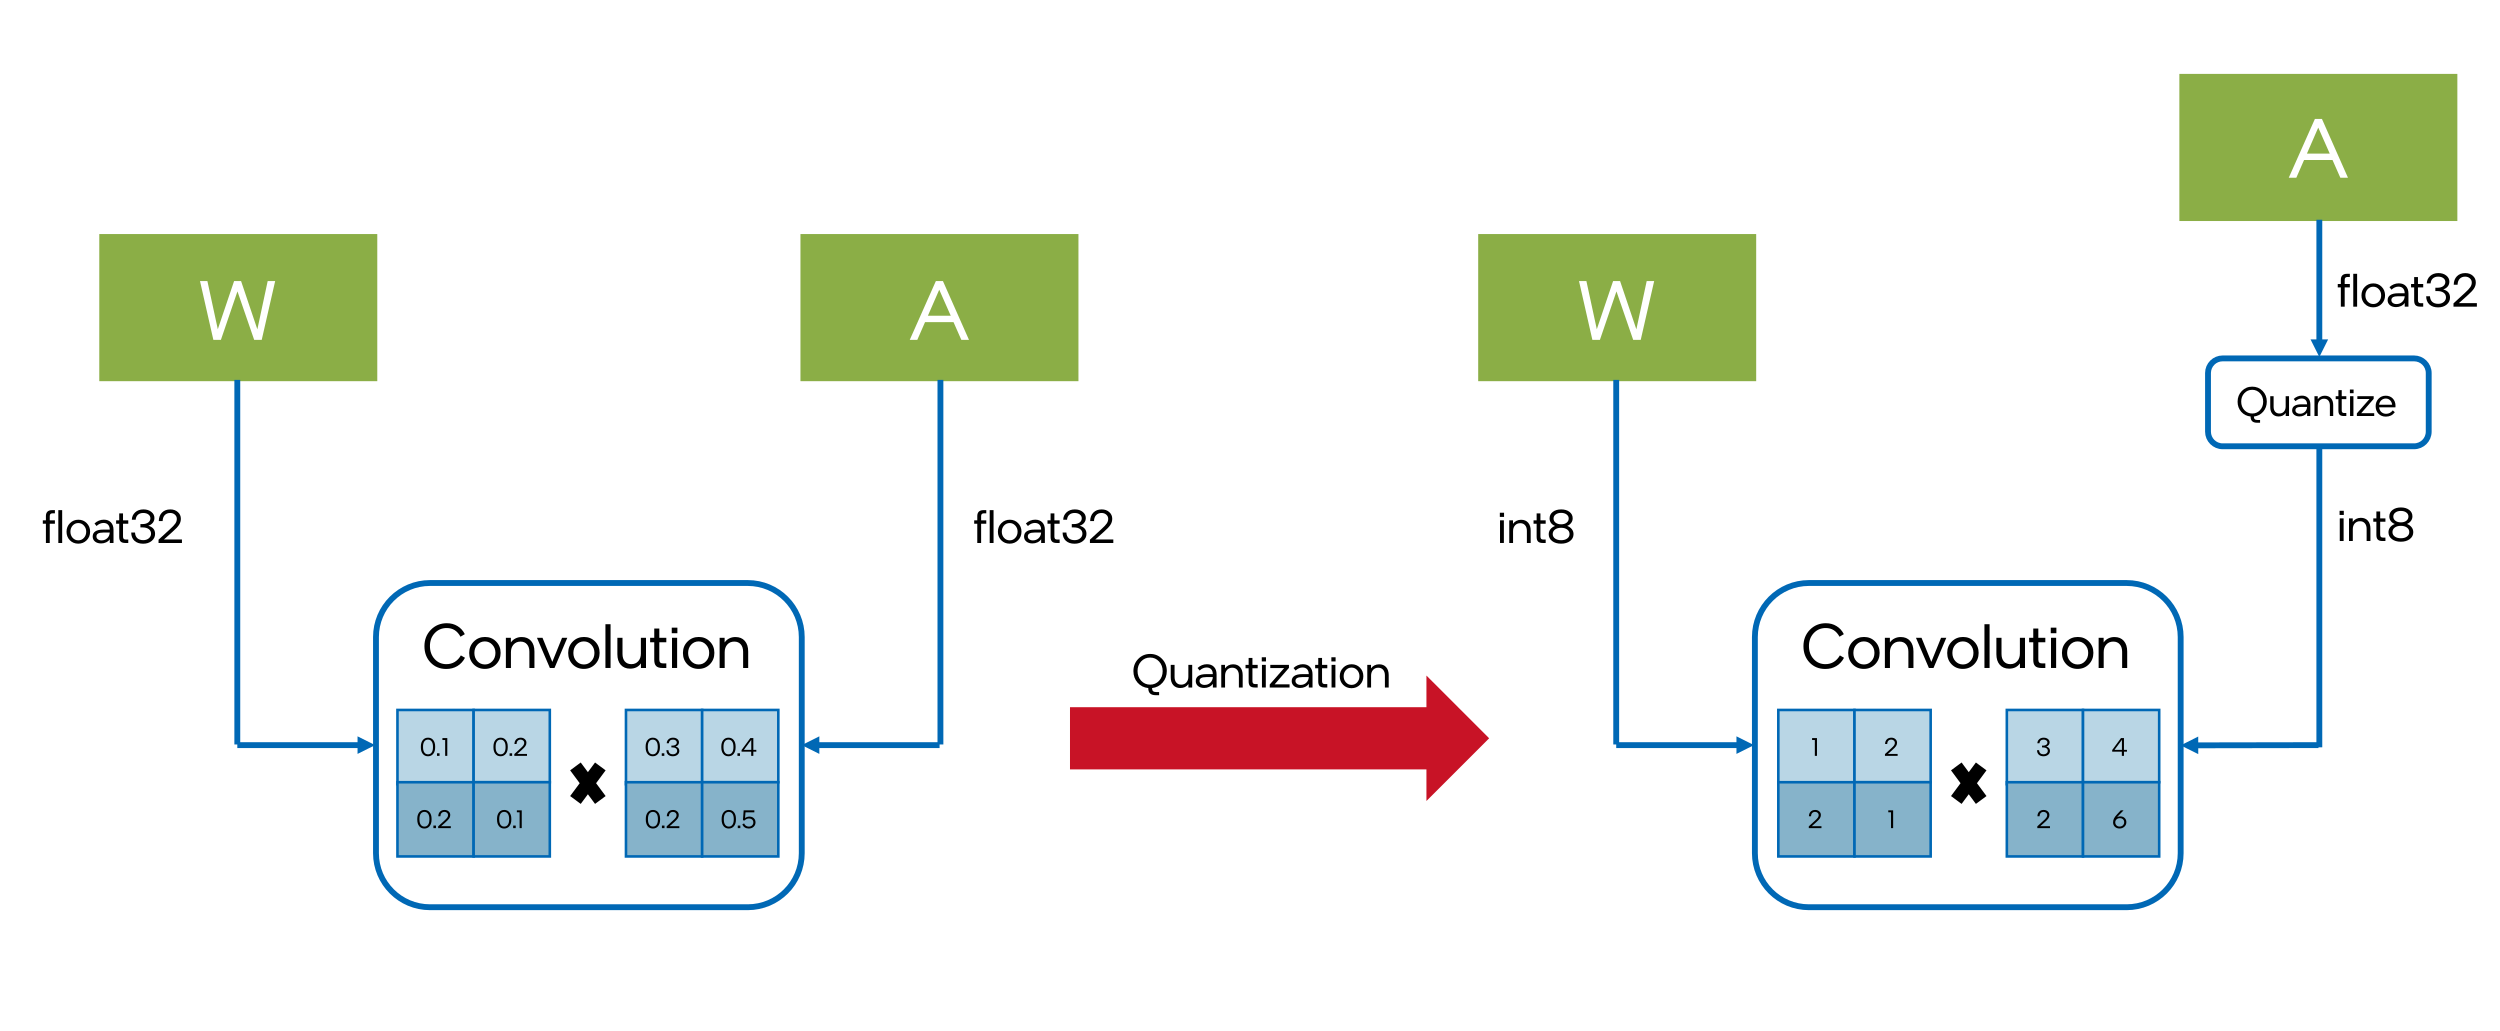 <?xml version="1.0" encoding="UTF-8" standalone="no"?>
<svg
   width="1280"
   height="528"
   overflow="hidden"
   version="1.1"
   id="svg17819"
   sodipodi:docname="quantization_picture.svg"
   inkscape:version="1.2.1 (9c6d41e410, 2022-07-14)"
   xmlns:inkscape="http://www.inkscape.org/namespaces/inkscape"
   xmlns:sodipodi="http://sodipodi.sourceforge.net/DTD/sodipodi-0.dtd"
   xmlns="http://www.w3.org/2000/svg"
   xmlns:svg="http://www.w3.org/2000/svg">
  <rect width="100%" height="100%" fill="#333333" stroke="none"/>
  <sodipodi:namedview
     id="namedview17821"
     pagecolor="#ffffff"
     bordercolor="#000000"
     borderopacity="0.25"
     inkscape:showpageshadow="2"
     inkscape:pageopacity="0.0"
     inkscape:pagecheckerboard="0"
     inkscape:deskcolor="#d1d1d1"
     showgrid="false"
     inkscape:zoom="0.99609375"
     inkscape:cx="640"
     inkscape:cy="264.03137"
     inkscape:window-width="1920"
     inkscape:window-height="1129"
     inkscape:window-x="-8"
     inkscape:window-y="-8"
     inkscape:window-maximized="1"
     inkscape:current-layer="svg17819" />
  <defs
     id="defs17683">
    <clipPath
       id="clip0">
      <rect
         x="0"
         y="0"
         width="1280"
         height="528"
         id="rect17680" />
    </clipPath>
  </defs>
  <g
     clip-path="url(#clip0)"
     id="g17817">
    <path
       id="rect17685"
       style="fill:#ffffff"
       d="M 0,0 H 1280 V 528 H 0 Z" />
    <path
       d="M192.5 326.167C192.5 310.887 204.887 298.5 220.167 298.5L382.833 298.5C398.113 298.5 410.5 310.887 410.5 326.167L410.5 436.833C410.5 452.113 398.113 464.5 382.833 464.5L220.167 464.5C204.887 464.5 192.5 452.113 192.5 436.833Z"
       stroke="#0068B5"
       stroke-width="3"
       stroke-miterlimit="8"
       fill="#FFFFFF"
       fill-rule="evenodd"
       id="path17687" />
    <g
       aria-label="Convolution"
       transform="translate(216.128 342)"
       id="text17689"
       style="font-size:32px;font-family:'IntelOne Display Regular', 'IntelOne Display Regular_MSFontService', sans-serif">
      <path
         d="m 4,-11.232 q 0,4 2.4,6.656 2.4,2.624 6.016,2.624 2.432,0 4.256,-1.12 1.856,-1.12 3.168,-3.36 l 2.112,1.216 q -1.44,2.752 -3.936,4.256 -2.464,1.472 -5.664,1.472 -4.864,0 -8.032,-3.296 -3.136,-3.296 -3.136,-8.384 0,-4.992 3.264,-8.352 3.296,-3.392 8.192,-3.392 3.104,0 5.472,1.472 2.4,1.44 3.744,4.128 L 19.648,-16 q -1.248,-2.272 -2.976,-3.36 -1.728,-1.088 -4.096,-1.088 -3.68,0 -6.144,2.624 Q 4,-15.2 4,-11.232 Z"
         id="path17824" />
      <path
         d="m 40.192,-7.712 q 0,3.488 -2.336,5.856 -2.336,2.336 -5.76,2.336 -3.424,0 -5.728,-2.336 -2.272,-2.336 -2.272,-5.824 0,-3.488 2.336,-5.824 2.336,-2.368 5.76,-2.368 3.424,0 5.696,2.336 2.304,2.336 2.304,5.824 z m -13.44,0.032 q 0,2.496 1.536,4.192 1.568,1.696 3.872,1.696 2.272,0 3.808,-1.696 1.568,-1.696 1.568,-4.224 0,-2.464 -1.568,-4.16 -1.568,-1.728 -3.84,-1.728 -2.272,0 -3.84,1.696 -1.536,1.696 -1.536,4.224 z"
         id="path17826" />
      <path
         d="m 42.88,-15.456 h 2.56 v 2.4 q 0.928,-1.344 2.336,-2.048 1.44,-0.736 3.2,-0.736 3.072,0 4.8,1.984 1.728,1.984 1.728,5.44 V 0 h -2.592 v -8.256 q 0,-2.432 -1.216,-3.84 -1.184,-1.408 -3.328,-1.408 -2.208,0 -3.552,1.504 -1.344,1.504 -1.344,3.904 V 0 h -2.592 z"
         id="path17828" />
      <path
         d="m 65.408,0 -6.624,-15.456 h 2.848 l 5.024,12.352 4.992,-12.352 h 2.688 L 67.776,0 Z"
         id="path17830" />
      <path
         d="m 90.88,-7.712 q 0,3.488 -2.336,5.856 -2.336,2.336 -5.76,2.336 -3.424,0 -5.728,-2.336 -2.272,-2.336 -2.272,-5.824 0,-3.488 2.336,-5.824 2.336,-2.368 5.76,-2.368 3.424,0 5.696,2.336 2.304,2.336 2.304,5.824 z m -13.44,0.032 q 0,2.496 1.536,4.192 1.568,1.696 3.872,1.696 2.272,0 3.808,-1.696 1.568,-1.696 1.568,-4.224 0,-2.464 -1.568,-4.16 -1.568,-1.728 -3.84,-1.728 -2.272,0 -3.84,1.696 -1.536,1.696 -1.536,4.224 z"
         id="path17832" />
      <path
         d="m 93.856,-22.4 h 2.624 V 0 h -2.624 z"
         id="path17834" />
      <path
         d="m 114.624,0 h -2.592 v -2.368 q -0.928,1.344 -2.336,2.048 -1.408,0.672 -3.2,0.672 -3.04,0 -4.8,-1.984 -1.728,-1.984 -1.728,-5.408 v -8.416 h 2.624 V -7.2 q 0,2.432 1.184,3.84 1.216,1.408 3.36,1.408 2.176,0 3.52,-1.504 1.344,-1.504 1.344,-3.904 v -8.096 h 2.624 z"
         id="path17836" />
      <path
         d="m 118.848,-4.128 v -9.024 h -2.112 v -2.304 h 2.112 v -4.736 h 2.592 v 4.736 h 3.584 v 2.304 h -3.584 v 8.8 q 0,1.024 0.448,1.536 0.48,0.48 1.44,0.48 h 1.696 V 0 h -2.08 q -2.144,0 -3.136,-0.992 -0.96,-0.992 -0.96,-3.136 z"
         id="path17838" />
      <path
         d="m 127.808,-20.64 h 2.88 v 2.848 h -2.88 z M 127.936,0 v -15.456 h 2.624 V 0 Z"
         id="path17840" />
      <path
         d="m 149.632,-7.712 q 0,3.488 -2.336,5.856 -2.336,2.336 -5.76,2.336 -3.424,0 -5.728,-2.336 -2.272,-2.336 -2.272,-5.824 0,-3.488 2.336,-5.824 2.336,-2.368 5.76,-2.368 3.424,0 5.696,2.336 2.304,2.336 2.304,5.824 z m -13.44,0.032 q 0,2.496 1.536,4.192 1.568,1.696 3.872,1.696 2.272,0 3.808,-1.696 1.568,-1.696 1.568,-4.224 0,-2.464 -1.568,-4.16 -1.568,-1.728 -3.84,-1.728 -2.272,0 -3.84,1.696 -1.536,1.696 -1.536,4.224 z"
         id="path17842" />
      <path
         d="m 152.32,-15.456 h 2.56 v 2.4 q 0.928,-1.344 2.336,-2.048 1.44,-0.736 3.2,-0.736 3.072,0 4.8,1.984 1.728,1.984 1.728,5.44 V 0 h -2.592 v -8.256 q 0,-2.432 -1.216,-3.84 -1.184,-1.408 -3.328,-1.408 -2.208,0 -3.552,1.504 -1.344,1.504 -1.344,3.904 V 0 h -2.592 z"
         id="path17844" />
    </g>
    <path
       id="rect17691"
       style="fill:#8bae46;stroke:#8bae46;stroke-width:1.333;stroke-miterlimit:8"
       d="M 51.5,120.5 H 192.5 v 74 H 51.5 Z" />
    <g
       aria-label="W"
       transform="translate(100.853 174)"
       id="text17693"
       style="font-size:43px;font-family:'IntelOne Display Regular', 'IntelOne Display Regular_MSFontService', sans-serif;fill:#ffffff">
      <path
         d="M 40.033,-30.1 33.153,0 h -3.87 L 20.726,-24.811 12.255,0 H 8.385 L 1.548,-30.1 h 3.784 l 5.332,24.682 8.342,-24.682 h 3.569 l 8.342,24.725 5.289,-24.725 z"
         id="path17848" />
    </g>
    <path
       id="rect17695"
       style="fill:#8bae46;stroke:#8bae46;stroke-width:1.333;stroke-miterlimit:8"
       d="m 410.5,120.5 h 141 v 74 h -141 z" />
    <g
       aria-label="A"
       transform="translate(465.237 174)"
       id="text17697"
       style="font-size:43px;font-family:'IntelOne Display Regular', 'IntelOne Display Regular_MSFontService', sans-serif;fill:#ffffff">
      <path
         d="M 8.385,-9.073 4.429,0 h -3.87 l 13.373,-30.1 h 3.612 L 30.874,0 h -3.913 l -3.999,-9.073 z m 7.267,-16.598 -5.805,13.33 h 11.696 z"
         id="path17852" />
    </g>
    <path
       id="rect17699"
       style="fill:#8bae46;stroke:#8bae46;stroke-width:1.333;stroke-miterlimit:8"
       d="m 757.5,120.5 h 141 v 74 h -141 z" />
    <g
       aria-label="W"
       transform="translate(806.904 174)"
       id="text17701"
       style="font-size:43px;font-family:'IntelOne Display Regular', 'IntelOne Display Regular_MSFontService', sans-serif;fill:#ffffff">
      <path
         d="M 40.033,-30.1 33.153,0 h -3.87 L 20.726,-24.811 12.255,0 H 8.385 L 1.548,-30.1 h 3.784 l 5.332,24.682 8.342,-24.682 h 3.569 l 8.342,24.725 5.289,-24.725 z"
         id="path17856" />
    </g>
    <path
       id="rect17703"
       style="fill:#8bae46;stroke:#8bae46;stroke-width:1.333;stroke-miterlimit:8"
       d="m 1116.5,38.5 h 141 V 112.5 h -141 z" />
    <g
       aria-label="A"
       transform="translate(1171.29 91)"
       id="text17705"
       style="font-size:43px;font-family:'IntelOne Display Regular', 'IntelOne Display Regular_MSFontService', sans-serif;fill:#ffffff">
      <path
         d="M 8.385,-9.073 4.429,0 h -3.87 l 13.373,-30.1 h 3.612 L 30.874,0 h -3.913 l -3.999,-9.073 z m 7.267,-16.598 -5.805,13.33 h 11.696 z"
         id="path17860" />
    </g>
    <path
       d="M898.5 326.167C898.5 310.887 910.887 298.5 926.167 298.5L1088.83 298.5C1104.11 298.5 1116.5 310.887 1116.5 326.167L1116.5 436.833C1116.5 452.113 1104.11 464.5 1088.83 464.5L926.167 464.5C910.887 464.5 898.5 452.113 898.5 436.833Z"
       stroke="#0068B5"
       stroke-width="3"
       stroke-miterlimit="8"
       fill="#FFFFFF"
       fill-rule="evenodd"
       id="path17707" />
    <g
       aria-label="Convolution"
       transform="translate(922.18 342)"
       id="text17709"
       style="font-size:32px;font-family:'IntelOne Display Regular', 'IntelOne Display Regular_MSFontService', sans-serif">
      <path
         d="m 4,-11.232 q 0,4 2.4,6.656 2.4,2.624 6.016,2.624 2.432,0 4.256,-1.12 1.856,-1.12 3.168,-3.36 l 2.112,1.216 q -1.44,2.752 -3.936,4.256 -2.464,1.472 -5.664,1.472 -4.864,0 -8.032,-3.296 -3.136,-3.296 -3.136,-8.384 0,-4.992 3.264,-8.352 3.296,-3.392 8.192,-3.392 3.104,0 5.472,1.472 2.4,1.44 3.744,4.128 L 19.648,-16 q -1.248,-2.272 -2.976,-3.36 -1.728,-1.088 -4.096,-1.088 -3.68,0 -6.144,2.624 Q 4,-15.2 4,-11.232 Z"
         id="path17863" />
      <path
         d="m 40.192,-7.712 q 0,3.488 -2.336,5.856 -2.336,2.336 -5.76,2.336 -3.424,0 -5.728,-2.336 -2.272,-2.336 -2.272,-5.824 0,-3.488 2.336,-5.824 2.336,-2.368 5.76,-2.368 3.424,0 5.696,2.336 2.304,2.336 2.304,5.824 z m -13.44,0.032 q 0,2.496 1.536,4.192 1.568,1.696 3.872,1.696 2.272,0 3.808,-1.696 1.568,-1.696 1.568,-4.224 0,-2.464 -1.568,-4.16 -1.568,-1.728 -3.84,-1.728 -2.272,0 -3.84,1.696 -1.536,1.696 -1.536,4.224 z"
         id="path17865" />
      <path
         d="m 42.88,-15.456 h 2.56 v 2.4 q 0.928,-1.344 2.336,-2.048 1.44,-0.736 3.2,-0.736 3.072,0 4.8,1.984 1.728,1.984 1.728,5.44 V 0 h -2.592 v -8.256 q 0,-2.432 -1.216,-3.84 -1.184,-1.408 -3.328,-1.408 -2.208,0 -3.552,1.504 -1.344,1.504 -1.344,3.904 V 0 h -2.592 z"
         id="path17867" />
      <path
         d="m 65.408,0 -6.624,-15.456 h 2.848 l 5.024,12.352 4.992,-12.352 h 2.688 L 67.776,0 Z"
         id="path17869" />
      <path
         d="m 90.88,-7.712 q 0,3.488 -2.336,5.856 -2.336,2.336 -5.76,2.336 -3.424,0 -5.728,-2.336 -2.272,-2.336 -2.272,-5.824 0,-3.488 2.336,-5.824 2.336,-2.368 5.76,-2.368 3.424,0 5.696,2.336 2.304,2.336 2.304,5.824 z m -13.44,0.032 q 0,2.496 1.536,4.192 1.568,1.696 3.872,1.696 2.272,0 3.808,-1.696 1.568,-1.696 1.568,-4.224 0,-2.464 -1.568,-4.16 -1.568,-1.728 -3.84,-1.728 -2.272,0 -3.84,1.696 -1.536,1.696 -1.536,4.224 z"
         id="path17871" />
      <path
         d="m 93.856,-22.4 h 2.624 V 0 h -2.624 z"
         id="path17873" />
      <path
         d="m 114.624,0 h -2.592 v -2.368 q -0.928,1.344 -2.336,2.048 -1.408,0.672 -3.2,0.672 -3.04,0 -4.8,-1.984 -1.728,-1.984 -1.728,-5.408 v -8.416 h 2.624 V -7.2 q 0,2.432 1.184,3.84 1.216,1.408 3.36,1.408 2.176,0 3.52,-1.504 1.344,-1.504 1.344,-3.904 v -8.096 h 2.624 z"
         id="path17875" />
      <path
         d="m 118.848,-4.128 v -9.024 h -2.112 v -2.304 h 2.112 v -4.736 h 2.592 v 4.736 h 3.584 v 2.304 h -3.584 v 8.8 q 0,1.024 0.448,1.536 0.48,0.48 1.44,0.48 h 1.696 V 0 h -2.08 q -2.144,0 -3.136,-0.992 -0.96,-0.992 -0.96,-3.136 z"
         id="path17877" />
      <path
         d="m 127.808,-20.64 h 2.88 v 2.848 h -2.88 z M 127.936,0 v -15.456 h 2.624 V 0 Z"
         id="path17879" />
      <path
         d="m 149.632,-7.712 q 0,3.488 -2.336,5.856 -2.336,2.336 -5.76,2.336 -3.424,0 -5.728,-2.336 -2.272,-2.336 -2.272,-5.824 0,-3.488 2.336,-5.824 2.336,-2.368 5.76,-2.368 3.424,0 5.696,2.336 2.304,2.336 2.304,5.824 z m -13.44,0.032 q 0,2.496 1.536,4.192 1.568,1.696 3.872,1.696 2.272,0 3.808,-1.696 1.568,-1.696 1.568,-4.224 0,-2.464 -1.568,-4.16 -1.568,-1.728 -3.84,-1.728 -2.272,0 -3.84,1.696 -1.536,1.696 -1.536,4.224 z"
         id="path17881" />
      <path
         d="m 152.32,-15.456 h 2.56 v 2.4 q 0.928,-1.344 2.336,-2.048 1.44,-0.736 3.2,-0.736 3.072,0 4.8,1.984 1.728,1.984 1.728,5.44 V 0 h -2.592 v -8.256 q 0,-2.432 -1.216,-3.84 -1.184,-1.408 -3.328,-1.408 -2.208,0 -3.552,1.504 -1.344,1.504 -1.344,3.904 V 0 h -2.592 z"
         id="path17883" />
    </g>
    <path
       id="rect17711"
       style="fill:#b9d6e5;stroke:#0068b5;stroke-width:1.333;stroke-miterlimit:8"
       d="m 203.5,363.5 h 39 v 38 h -39 z" />
    <g
       aria-label="0.1"
       transform="translate(215 387)"
       id="text17715"
       style="font-size:13px;font-family:'IntelOne Display Regular', 'IntelOne Display Regular_MSFontService', sans-serif">
      <path
         d="m 0.481,-4.329 v -0.416 q 0,-2.093 1.001,-3.328 1.001,-1.235 2.678,-1.235 1.677,0 2.652,1.222 0.988,1.222 0.988,3.315 v 0.416 q 0,2.093 -1.001,3.328 Q 5.811,0.208 4.134,0.208 2.457,0.208 1.469,-1.014 0.481,-2.236 0.481,-4.329 Z M 4.134,-8.32 q -1.196,0 -1.872,0.936 -0.663,0.936 -0.663,2.613 v 0.416 q 0,1.69 0.676,2.639 0.676,0.936 1.872,0.936 1.196,0 1.859,-0.936 0.676,-0.936 0.676,-2.613 v -0.416 q 0,-1.69 -0.676,-2.626 Q 5.33,-8.32 4.134,-8.32 Z"
         id="path17887" />
      <path
         d="M 8.736,-1.313 H 10.049 V 0 H 8.736 Z"
         id="path17889" />
      <path
         d="m 12.922,-8.112 h -1.404 V -9.1 h 2.496 V 0 h -1.092 z"
         id="path17891" />
    </g>
    <path
       id="rect17717"
       style="fill:#b9d6e5;stroke:#0068b5;stroke-width:1.333;stroke-miterlimit:8"
       d="m 242.5,363.5 h 39 v 37 h -39 z" />
    <g
       aria-label="0.2"
       transform="translate(252.167 387)"
       id="text17719"
       style="font-size:13px;font-family:'IntelOne Display Regular', 'IntelOne Display Regular_MSFontService', sans-serif">
      <path
         d="m 0.481,-4.329 v -0.416 q 0,-2.093 1.001,-3.328 1.001,-1.235 2.678,-1.235 1.677,0 2.652,1.222 0.988,1.222 0.988,3.315 v 0.416 q 0,2.093 -1.001,3.328 Q 5.811,0.208 4.134,0.208 2.457,0.208 1.469,-1.014 0.481,-2.236 0.481,-4.329 Z M 4.134,-8.32 q -1.196,0 -1.872,0.936 -0.663,0.936 -0.663,2.613 v 0.416 q 0,1.69 0.676,2.639 0.676,0.936 1.872,0.936 1.196,0 1.859,-0.936 0.676,-0.936 0.676,-2.613 v -0.416 q 0,-1.69 -0.676,-2.626 Q 5.33,-8.32 4.134,-8.32 Z"
         id="path17895" />
      <path
         d="M 8.736,-1.313 H 10.049 V 0 H 8.736 Z"
         id="path17897" />
      <path
         d="m 17.654,0 h -6.487 v -0.91 l 3.146,-2.886 q 1.118,-1.014 1.521,-1.612 0.403,-0.598 0.403,-1.274 0,-0.715 -0.533,-1.17 -0.52,-0.468 -1.3,-0.468 -0.962,0 -1.521,0.598 -0.546,0.585 -0.585,1.651 h -1.066 q 0.026,-1.482 0.884,-2.353 0.871,-0.884 2.314,-0.884 1.274,0 2.093,0.741 0.832,0.728 0.832,1.859 0,0.91 -0.507,1.69 -0.494,0.767 -1.885,1.989 l -2.301,2.054 h 4.992 z"
         id="path17899" />
    </g>
    <path
       id="rect17721"
       style="fill:#86b3ca;stroke:#0068b5;stroke-width:1.333;stroke-miterlimit:8"
       d="m 203.5,400.5 h 39 v 38 h -39 z" />
    <g
       aria-label="0.2"
       transform="translate(213.167 424)"
       id="text17723"
       style="font-size:13px;font-family:'IntelOne Display Regular', 'IntelOne Display Regular_MSFontService', sans-serif">
      <path
         d="m 0.481,-4.329 v -0.416 q 0,-2.093 1.001,-3.328 1.001,-1.235 2.678,-1.235 1.677,0 2.652,1.222 0.988,1.222 0.988,3.315 v 0.416 q 0,2.093 -1.001,3.328 Q 5.811,0.208 4.134,0.208 2.457,0.208 1.469,-1.014 0.481,-2.236 0.481,-4.329 Z M 4.134,-8.32 q -1.196,0 -1.872,0.936 -0.663,0.936 -0.663,2.613 v 0.416 q 0,1.69 0.676,2.639 0.676,0.936 1.872,0.936 1.196,0 1.859,-0.936 0.676,-0.936 0.676,-2.613 v -0.416 q 0,-1.69 -0.676,-2.626 Q 5.33,-8.32 4.134,-8.32 Z"
         id="path17903" />
      <path
         d="M 8.736,-1.313 H 10.049 V 0 H 8.736 Z"
         id="path17905" />
      <path
         d="m 17.654,0 h -6.487 v -0.91 l 3.146,-2.886 q 1.118,-1.014 1.521,-1.612 0.403,-0.598 0.403,-1.274 0,-0.715 -0.533,-1.17 -0.52,-0.468 -1.3,-0.468 -0.962,0 -1.521,0.598 -0.546,0.585 -0.585,1.651 h -1.066 q 0.026,-1.482 0.884,-2.353 0.871,-0.884 2.314,-0.884 1.274,0 2.093,0.741 0.832,0.728 0.832,1.859 0,0.91 -0.507,1.69 -0.494,0.767 -1.885,1.989 l -2.301,2.054 h 4.992 z"
         id="path17907" />
    </g>
    <path
       id="rect17725"
       style="fill:#86b3ca;stroke:#0068b5;stroke-width:1.333;stroke-miterlimit:8"
       d="m 242.5,400.5 h 39 v 38 h -39 z" />
    <g
       aria-label="0.1"
       transform="translate(254 424)"
       id="text17727"
       style="font-size:13px;font-family:'IntelOne Display Regular', 'IntelOne Display Regular_MSFontService', sans-serif">
      <path
         d="m 0.481,-4.329 v -0.416 q 0,-2.093 1.001,-3.328 1.001,-1.235 2.678,-1.235 1.677,0 2.652,1.222 0.988,1.222 0.988,3.315 v 0.416 q 0,2.093 -1.001,3.328 Q 5.811,0.208 4.134,0.208 2.457,0.208 1.469,-1.014 0.481,-2.236 0.481,-4.329 Z M 4.134,-8.32 q -1.196,0 -1.872,0.936 -0.663,0.936 -0.663,2.613 v 0.416 q 0,1.69 0.676,2.639 0.676,0.936 1.872,0.936 1.196,0 1.859,-0.936 0.676,-0.936 0.676,-2.613 v -0.416 q 0,-1.69 -0.676,-2.626 Q 5.33,-8.32 4.134,-8.32 Z"
         id="path17911" />
      <path
         d="M 8.736,-1.313 H 10.049 V 0 H 8.736 Z"
         id="path17913" />
      <path
         d="m 12.038,-8.112 h -1.404 V -9.1 h 2.496 V 0 h -1.092 z"
         id="path17915" />
    </g>
    <path
       id="rect17729"
       style="fill:#b9d6e5;stroke:#0068b5;stroke-width:1.333;stroke-miterlimit:8"
       d="m 320.5,363.5 h 39 v 38 h -39 z" />
    <g
       aria-label="0.3"
       transform="translate(330.083 387)"
       id="text17731"
       style="font-size:13px;font-family:'IntelOne Display Regular', 'IntelOne Display Regular_MSFontService', sans-serif">
      <path
         d="m 0.481,-4.329 v -0.416 q 0,-2.093 1.001,-3.328 1.001,-1.235 2.678,-1.235 1.677,0 2.652,1.222 0.988,1.222 0.988,3.315 v 0.416 q 0,2.093 -1.001,3.328 Q 5.811,0.208 4.134,0.208 2.457,0.208 1.469,-1.014 0.481,-2.236 0.481,-4.329 Z M 4.134,-8.32 q -1.196,0 -1.872,0.936 -0.663,0.936 -0.663,2.613 v 0.416 q 0,1.69 0.676,2.639 0.676,0.936 1.872,0.936 1.196,0 1.859,-0.936 0.676,-0.936 0.676,-2.613 v -0.416 q 0,-1.69 -0.676,-2.626 Q 5.33,-8.32 4.134,-8.32 Z"
         id="path17919" />
      <path
         d="M 8.736,-1.313 H 10.049 V 0 H 8.736 Z"
         id="path17921" />
      <path
         d="m 14.456,-0.78 q 0.923,0 1.534,-0.507 0.624,-0.52 0.624,-1.287 0,-0.806 -0.637,-1.274 -0.624,-0.468 -1.742,-0.468 h -0.572 v -0.923 h 0.546 q 1.027,0 1.625,-0.442 0.598,-0.455 0.598,-1.157 0,-0.65 -0.546,-1.066 -0.546,-0.416 -1.43,-0.416 -0.936,0 -1.495,0.507 -0.546,0.494 -0.611,1.365 h -1.066 q 0.039,-1.222 0.923,-2.041 0.897,-0.819 2.301,-0.819 1.339,0 2.184,0.689 0.858,0.676 0.858,1.69 0,0.754 -0.442,1.313 -0.429,0.559 -1.248,0.845 0.936,0.26 1.404,0.819 0.468,0.559 0.468,1.43 0,1.157 -0.936,1.95 -0.936,0.78 -2.366,0.78 -1.521,0 -2.418,-0.819 -0.884,-0.832 -0.897,-2.275 h 1.053 q 0.052,1.014 0.637,1.56 0.598,0.546 1.651,0.546 z"
         id="path17923" />
    </g>
    <path
       id="rect17733"
       style="fill:#b9d6e5;stroke:#0068b5;stroke-width:1.333;stroke-miterlimit:8"
       d="m 359.5,363.5 h 39 v 37 h -39 z" />
    <g
       aria-label="0.4"
       transform="translate(368.833 387)"
       id="text17735"
       style="font-size:13px;font-family:'IntelOne Display Regular', 'IntelOne Display Regular_MSFontService', sans-serif">
      <path
         d="m 0.481,-4.329 v -0.416 q 0,-2.093 1.001,-3.328 1.001,-1.235 2.678,-1.235 1.677,0 2.652,1.222 0.988,1.222 0.988,3.315 v 0.416 q 0,2.093 -1.001,3.328 Q 5.811,0.208 4.134,0.208 2.457,0.208 1.469,-1.014 0.481,-2.236 0.481,-4.329 Z M 4.134,-8.32 q -1.196,0 -1.872,0.936 -0.663,0.936 -0.663,2.613 v 0.416 q 0,1.69 0.676,2.639 0.676,0.936 1.872,0.936 1.196,0 1.859,-0.936 0.676,-0.936 0.676,-2.613 v -0.416 q 0,-1.69 -0.676,-2.626 Q 5.33,-8.32 4.134,-8.32 Z"
         id="path17927" />
      <path
         d="M 8.736,-1.313 H 10.049 V 0 H 8.736 Z"
         id="path17929" />
      <path
         d="m 15.782,-2.145 h -4.94 v -0.832 l 4.498,-6.123 h 1.534 v 6.032 h 1.534 v 0.923 h -1.534 V 0 h -1.092 z m 0.039,-6.071 -3.783,5.148 h 3.783 z"
         id="path17931" />
    </g>
    <path
       id="rect17737"
       style="fill:#86b3ca;stroke:#0068b5;stroke-width:1.333;stroke-miterlimit:8"
       d="m 320.5,400.5 h 39 v 38 h -39 z" />
    <g
       aria-label="0.2"
       transform="translate(330.167 424)"
       id="text17739"
       style="font-size:13px;font-family:'IntelOne Display Regular', 'IntelOne Display Regular_MSFontService', sans-serif">
      <path
         d="m 0.481,-4.329 v -0.416 q 0,-2.093 1.001,-3.328 1.001,-1.235 2.678,-1.235 1.677,0 2.652,1.222 0.988,1.222 0.988,3.315 v 0.416 q 0,2.093 -1.001,3.328 Q 5.811,0.208 4.134,0.208 2.457,0.208 1.469,-1.014 0.481,-2.236 0.481,-4.329 Z M 4.134,-8.32 q -1.196,0 -1.872,0.936 -0.663,0.936 -0.663,2.613 v 0.416 q 0,1.69 0.676,2.639 0.676,0.936 1.872,0.936 1.196,0 1.859,-0.936 0.676,-0.936 0.676,-2.613 v -0.416 q 0,-1.69 -0.676,-2.626 Q 5.33,-8.32 4.134,-8.32 Z"
         id="path17935" />
      <path
         d="M 8.736,-1.313 H 10.049 V 0 H 8.736 Z"
         id="path17937" />
      <path
         d="m 17.654,0 h -6.487 v -0.91 l 3.146,-2.886 q 1.118,-1.014 1.521,-1.612 0.403,-0.598 0.403,-1.274 0,-0.715 -0.533,-1.17 -0.52,-0.468 -1.3,-0.468 -0.962,0 -1.521,0.598 -0.546,0.585 -0.585,1.651 h -1.066 q 0.026,-1.482 0.884,-2.353 0.871,-0.884 2.314,-0.884 1.274,0 2.093,0.741 0.832,0.728 0.832,1.859 0,0.91 -0.507,1.69 -0.494,0.767 -1.885,1.989 l -2.301,2.054 h 4.992 z"
         id="path17939" />
    </g>
    <path
       id="rect17741"
       style="fill:#86b3ca;stroke:#0068b5;stroke-width:1.333;stroke-miterlimit:8"
       d="m 359.5,400.5 h 39 v 38 h -39 z" />
    <g
       aria-label="0.5"
       transform="translate(369 424)"
       id="text17743"
       style="font-size:13px;font-family:'IntelOne Display Regular', 'IntelOne Display Regular_MSFontService', sans-serif">
      <path
         d="m 0.481,-4.329 v -0.416 q 0,-2.093 1.001,-3.328 1.001,-1.235 2.678,-1.235 1.677,0 2.652,1.222 0.988,1.222 0.988,3.315 v 0.416 q 0,2.093 -1.001,3.328 Q 5.811,0.208 4.134,0.208 2.457,0.208 1.469,-1.014 0.481,-2.236 0.481,-4.329 Z M 4.134,-8.32 q -1.196,0 -1.872,0.936 -0.663,0.936 -0.663,2.613 v 0.416 q 0,1.69 0.676,2.639 0.676,0.936 1.872,0.936 1.196,0 1.859,-0.936 0.676,-0.936 0.676,-2.613 v -0.416 q 0,-1.69 -0.676,-2.626 Q 5.33,-8.32 4.134,-8.32 Z"
         id="path17943" />
      <path
         d="M 8.736,-1.313 H 10.049 V 0 H 8.736 Z"
         id="path17945" />
      <path
         d="m 17.823,-2.951 q 0,1.365 -0.975,2.262 -0.962,0.897 -2.496,0.897 -1.17,0 -2.041,-0.572 -0.871,-0.585 -1.222,-1.586 l 0.884,-0.455 q 0.338,0.793 0.962,1.222 0.624,0.416 1.456,0.416 1.014,0 1.664,-0.611 0.65,-0.611 0.65,-1.547 0,-0.897 -0.624,-1.443 -0.624,-0.559 -1.586,-0.559 -0.637,0 -1.222,0.26 -0.585,0.26 -1.066,0.767 l -0.78,-0.117 -0.039,-0.065 0.364,-5.018 h 5.473 v 1.014 h -4.524 l -0.247,2.925 q 0.494,-0.364 1.066,-0.546 0.585,-0.195 1.183,-0.195 1.352,0 2.236,0.819 0.884,0.806 0.884,2.132 z"
         id="path17947" />
    </g>
    <path
       d="M292.852 394.557 297.196 391.334 301 396.461 304.804 391.334 309.148 394.557 304.368 401 309.148 407.443 304.804 410.666 301 405.539 297.196 410.666 292.852 407.443 297.632 401Z"
       stroke="#000000"
       stroke-width="1.333"
       stroke-miterlimit="8"
       fill-rule="evenodd"
       id="path17745" />
    <path
       d="M121.5 194.5 121.5 381.167"
       stroke="#0068B5"
       stroke-width="3"
       stroke-miterlimit="8"
       fill="none"
       fill-rule="evenodd"
       id="path17747" />
    <path
       d="M481.5 194.5 481.5 381.167"
       stroke="#0068B5"
       stroke-width="3"
       stroke-miterlimit="8"
       fill="none"
       fill-rule="evenodd"
       id="path17749" />
    <path
       d="M121.5 380 184.564 380 184.564 383 121.5 383ZM183.064 377 192.064 381.5 183.064 386Z"
       fill="#0068B5"
       id="path17751" />
    <path
       d="M2.23174e-06-1.5 63.064-1.5 63.064 1.5-2.23174e-06 1.5ZM61.564-4.5 70.564 0 61.564 4.5Z"
       fill="#0068B5"
       transform="matrix(-1 0 0 1 481.064 381.5)"
       id="path17753" />
    <path
       d="M548.5 362.75 731 362.75 731 347.5 761.5 378 731 408.5 731 393.25 548.5 393.25Z"
       stroke="#C81326"
       stroke-width="1.333"
       stroke-miterlimit="8"
       fill="#C81326"
       fill-rule="evenodd"
       id="path17755" />
    <path
       id="rect17757"
       style="fill:#b9d6e5;stroke:#0068b5;stroke-width:1.333;stroke-miterlimit:8"
       d="m 910.5,363.5 h 39 v 38 h -39 z" />
    <g
       aria-label="1"
       transform="translate(927.441 387)"
       id="text17759"
       style="font-size:13px;font-family:'IntelOne Display Regular', 'IntelOne Display Regular_MSFontService', sans-serif">
      <path
         d="M 1.755,-8.112 H 0.351 V -9.1 H 2.847 V 0 H 1.755 Z"
         id="path17951" />
    </g>
    <path
       id="rect17761"
       style="fill:#b9d6e5;stroke:#0068b5;stroke-width:1.333;stroke-miterlimit:8"
       d="m 949.5,363.5 h 39 v 37 h -39 z" />
    <g
       aria-label="2"
       transform="translate(964.607 387)"
       id="text17763"
       style="font-size:13px;font-family:'IntelOne Display Regular', 'IntelOne Display Regular_MSFontService', sans-serif">
      <path
         d="M 6.981,0 H 0.494 V -0.91 L 3.64,-3.796 q 1.118,-1.014 1.521,-1.612 0.403,-0.598 0.403,-1.274 0,-0.715 -0.533,-1.17 -0.52,-0.468 -1.3,-0.468 -0.962,0 -1.521,0.598 -0.546,0.585 -0.585,1.651 H 0.559 q 0.026,-1.482 0.884,-2.353 0.871,-0.884 2.314,-0.884 1.274,0 2.093,0.741 0.832,0.728 0.832,1.859 0,0.91 -0.507,1.69 -0.494,0.767 -1.885,1.989 l -2.301,2.054 h 4.992 z"
         id="path17955" />
    </g>
    <path
       id="rect17765"
       style="fill:#86b3ca;stroke:#0068b5;stroke-width:1.333;stroke-miterlimit:8"
       d="m 910.5,400.5 h 39 v 38 h -39 z" />
    <g
       aria-label="2"
       transform="translate(925.607 424)"
       id="text17767"
       style="font-size:13px;font-family:'IntelOne Display Regular', 'IntelOne Display Regular_MSFontService', sans-serif">
      <path
         d="M 6.981,0 H 0.494 V -0.91 L 3.64,-3.796 q 1.118,-1.014 1.521,-1.612 0.403,-0.598 0.403,-1.274 0,-0.715 -0.533,-1.17 -0.52,-0.468 -1.3,-0.468 -0.962,0 -1.521,0.598 -0.546,0.585 -0.585,1.651 H 0.559 q 0.026,-1.482 0.884,-2.353 0.871,-0.884 2.314,-0.884 1.274,0 2.093,0.741 0.832,0.728 0.832,1.859 0,0.91 -0.507,1.69 -0.494,0.767 -1.885,1.989 l -2.301,2.054 h 4.992 z"
         id="path17959" />
    </g>
    <path
       id="rect17769"
       style="fill:#86b3ca;stroke:#0068b5;stroke-width:1.333;stroke-miterlimit:8"
       d="m 949.5,400.5 h 39 v 38 h -39 z" />
    <g
       aria-label="1"
       transform="translate(966.441 424)"
       id="text17771"
       style="font-size:13px;font-family:'IntelOne Display Regular', 'IntelOne Display Regular_MSFontService', sans-serif">
      <path
         d="M 1.755,-8.112 H 0.351 V -9.1 H 2.847 V 0 H 1.755 Z"
         id="path17963" />
    </g>
    <path
       id="rect17773"
       style="fill:#b9d6e5;stroke:#0068b5;stroke-width:1.333;stroke-miterlimit:8"
       d="m 1027.5,363.5 h 39 v 38 h -39 z" />
    <g
       aria-label="3"
       transform="translate(1042.52 387)"
       id="text17775"
       style="font-size:13px;font-family:'IntelOne Display Regular', 'IntelOne Display Regular_MSFontService', sans-serif">
      <path
         d="m 3.783,-0.78 q 0.923,0 1.534,-0.507 0.624,-0.52 0.624,-1.287 0,-0.806 -0.637,-1.274 Q 4.68,-4.316 3.562,-4.316 H 2.99 v -0.923 h 0.546 q 1.027,0 1.625,-0.442 0.598,-0.455 0.598,-1.157 0,-0.65 -0.546,-1.066 -0.546,-0.416 -1.43,-0.416 -0.936,0 -1.495,0.507 -0.546,0.494 -0.611,1.365 H 0.611 q 0.039,-1.222 0.923,-2.041 0.897,-0.819 2.301,-0.819 1.339,0 2.184,0.689 0.858,0.676 0.858,1.69 0,0.754 -0.442,1.313 -0.429,0.559 -1.248,0.845 0.936,0.26 1.404,0.819 0.468,0.559 0.468,1.43 0,1.157 -0.936,1.95 -0.936,0.78 -2.366,0.78 -1.521,0 -2.418,-0.819 -0.884,-0.832 -0.897,-2.275 h 1.053 q 0.052,1.014 0.637,1.56 0.598,0.546 1.651,0.546 z"
         id="path17967" />
    </g>
    <path
       id="rect17777"
       style="fill:#b9d6e5;stroke:#0068b5;stroke-width:1.333;stroke-miterlimit:8"
       d="m 1066.5,363.5 h 39 v 37 h -39 z" />
    <g
       aria-label="4"
       transform="translate(1081.27 387)"
       id="text17779"
       style="font-size:13px;font-family:'IntelOne Display Regular', 'IntelOne Display Regular_MSFontService', sans-serif">
      <path
         d="M 5.109,-2.145 H 0.169 V -2.977 L 4.667,-9.1 h 1.534 v 6.032 h 1.534 v 0.923 H 6.201 V 0 H 5.109 Z m 0.039,-6.071 -3.783,5.148 h 3.783 z"
         id="path17971" />
    </g>
    <path
       id="rect17781"
       style="fill:#86b3ca;stroke:#0068b5;stroke-width:1.333;stroke-miterlimit:8"
       d="m 1027.5,400.5 h 39 v 38 h -39 z" />
    <g
       aria-label="2"
       transform="translate(1042.61 424)"
       id="text17783"
       style="font-size:13px;font-family:'IntelOne Display Regular', 'IntelOne Display Regular_MSFontService', sans-serif">
      <path
         d="M 6.981,0 H 0.494 V -0.91 L 3.64,-3.796 q 1.118,-1.014 1.521,-1.612 0.403,-0.598 0.403,-1.274 0,-0.715 -0.533,-1.17 -0.52,-0.468 -1.3,-0.468 -0.962,0 -1.521,0.598 -0.546,0.585 -0.585,1.651 H 0.559 q 0.026,-1.482 0.884,-2.353 0.871,-0.884 2.314,-0.884 1.274,0 2.093,0.741 0.832,0.728 0.832,1.859 0,0.91 -0.507,1.69 -0.494,0.767 -1.885,1.989 l -2.301,2.054 h 4.992 z"
         id="path17975" />
    </g>
    <path
       id="rect17785"
       style="fill:#86b3ca;stroke:#0068b5;stroke-width:1.333;stroke-miterlimit:8"
       d="m 1066.5,400.5 h 39 v 38 h -39 z" />
    <g
       aria-label="6"
       transform="translate(1081.52 424)"
       id="text17787"
       style="font-size:13px;font-family:'IntelOne Display Regular', 'IntelOne Display Regular_MSFontService', sans-serif">
      <path
         d="m 4.004,-6.019 q 1.404,0 2.288,0.832 0.884,0.832 0.884,2.145 0,1.378 -1.014,2.314 -1.001,0.923 -2.496,0.923 -1.417,0 -2.353,-0.871 -0.936,-0.884 -0.936,-2.236 0,-1.092 0.468,-2.041 0.481,-0.949 1.638,-2.184 L 4.303,-9.1 h 1.404 v 0.026 l -2.431,2.509 q -0.221,0.234 -0.429,0.468 -0.208,0.234 -0.403,0.468 0.351,-0.195 0.741,-0.286 0.39,-0.104 0.819,-0.104 z m 2.054,2.99 q 0,-0.923 -0.611,-1.495 -0.611,-0.572 -1.612,-0.572 -1.001,0 -1.677,0.611 -0.663,0.598 -0.663,1.508 0,0.962 0.624,1.573 0.637,0.611 1.586,0.611 1.027,0 1.69,-0.637 0.663,-0.637 0.663,-1.599 z"
         id="path17979" />
    </g>
    <path
       d="M999.852 394.557 1004.2 391.334 1008 396.461 1011.8 391.334 1016.15 394.557 1011.37 401 1016.15 407.443 1011.8 410.666 1008 405.539 1004.2 410.666 999.852 407.443 1004.63 401Z"
       stroke="#000000"
       stroke-width="1.333"
       stroke-miterlimit="8"
       fill-rule="evenodd"
       id="path17789" />
    <path
       d="M827.5 194.5 827.5 381.167"
       stroke="#0068B5"
       stroke-width="3"
       stroke-miterlimit="8"
       fill="none"
       fill-rule="evenodd"
       id="path17791" />
    <path
       d="M827.5 380 890.565 380 890.565 383 827.5 383ZM889.065 377 898.065 381.5 889.065 386Z"
       fill="#0068B5"
       id="path17793" />
    <path
       d="M1130.5 191C1130.5 186.858 1133.86 183.5 1138 183.5L1236 183.5C1240.14 183.5 1243.5 186.858 1243.5 191L1243.5 221C1243.5 225.142 1240.14 228.5 1236 228.5L1138 228.5C1133.86 228.5 1130.5 225.142 1130.5 221Z"
       stroke="#0068B5"
       stroke-width="3"
       stroke-miterlimit="8"
       fill="#FFFFFF"
       fill-rule="evenodd"
       id="path17795" />
    <g
       aria-label="Quantize"
       transform="translate(1144.87 213)"
       id="text17797"
       style="font-size:21px;font-family:'IntelOne Display Regular', 'IntelOne Display Regular_MSFontService', sans-serif">
      <path
         d="M 7.434,0.315 V 0.252 Q 4.536,-0.042 2.646,-2.163 0.777,-4.305 0.777,-7.329 q 0,-3.255 2.163,-5.481 2.163,-2.226 5.334,-2.226 3.192,0 5.313,2.205 2.142,2.184 2.142,5.46 0,3.003 -1.869,5.166 -1.869,2.142 -4.746,2.457 0.021,0.966 0.441,1.365 0.42,0.42 1.407,0.42 h 1.323 V 3.444 H 10.752 Q 9.072,3.444 8.253,2.667 7.434,1.89 7.434,0.315 Z M 2.625,-7.371 q 0,2.583 1.617,4.347 1.638,1.743 4.032,1.743 2.394,0 3.99,-1.722 1.617,-1.743 1.617,-4.326 0,-2.583 -1.617,-4.326 -1.617,-1.764 -4.011,-1.764 -2.415,0 -4.032,1.743 -1.596,1.722 -1.596,4.305 z"
         id="path17982" />
      <path
         d="m 27.111,0 h -1.701 v -1.554 q -0.609,0.882 -1.533,1.344 -0.924,0.441 -2.1,0.441 -1.995,0 -3.15,-1.302 -1.134,-1.302 -1.134,-3.549 v -5.523 h 1.722 v 5.418 q 0,1.596 0.777,2.52 0.798,0.924 2.205,0.924 1.428,0 2.31,-0.987 0.882,-0.987 0.882,-2.562 v -5.313 h 1.722 z"
         id="path17984" />
      <path
         d="m 38.031,0 h -1.659 v -1.659 q -0.609,0.882 -1.659,1.386 -1.029,0.483 -2.226,0.483 -1.68,0 -2.73,-0.84 -1.05,-0.861 -1.05,-2.247 0,-1.533 1.176,-2.31 1.176,-0.798 3.486,-0.798 h 2.982 q -0.021,-1.428 -0.756,-2.205 -0.714,-0.777 -2.058,-0.777 -0.798,0 -1.575,0.336 -0.777,0.336 -1.533,1.029 l -0.903,-1.134 q 0.882,-0.84 1.932,-1.26 1.05,-0.441 2.247,-0.441 2.037,0 3.171,1.218 1.155,1.197 1.155,3.318 z m -1.68,-4.662 h -2.961 q -1.533,0 -2.268,0.42 -0.735,0.42 -0.735,1.323 0,0.756 0.63,1.26 0.651,0.504 1.659,0.504 1.512,0 2.541,-0.966 1.05,-0.987 1.134,-2.541 z"
         id="path17986" />
      <path
         d="m 40.131,-10.143 h 1.68 v 1.575 q 0.609,-0.882 1.533,-1.344 0.945,-0.483 2.1,-0.483 2.016,0 3.15,1.302 1.134,1.302 1.134,3.57 V 0 h -1.701 v -5.418 q 0,-1.596 -0.798,-2.52 -0.777,-0.924 -2.184,-0.924 -1.449,0 -2.331,0.987 -0.882,0.987 -0.882,2.562 V 0 h -1.701 z"
         id="path17988" />
      <path
         d="m 52.395,-2.709 v -5.922 h -1.386 v -1.512 h 1.386 v -3.108 h 1.701 v 3.108 h 2.352 v 1.512 h -2.352 v 5.775 q 0,0.672 0.294,1.008 0.315,0.315 0.945,0.315 h 1.113 V 0 h -1.365 q -1.407,0 -2.058,-0.651 -0.63,-0.651 -0.63,-2.058 z"
         id="path17990" />
      <path
         d="m 58.275,-13.545 h 1.89 v 1.869 h -1.89 z M 58.359,0 v -10.143 h 1.722 V 0 Z"
         id="path17992" />
      <path
         d="m 70.728,0 h -8.883 v -1.344 l 6.468,-7.371 h -6.216 v -1.428 h 8.358 v 1.344 l -6.405,7.371 h 6.678 z"
         id="path17994" />
      <path
         d="m 76.818,-1.134 q 1.008,0 1.848,-0.42 0.861,-0.441 1.575,-1.323 l 1.029,0.945 q -0.861,1.134 -2.016,1.701 -1.155,0.546 -2.583,0.546 -2.289,0 -3.759,-1.491 -1.449,-1.512 -1.449,-3.864 0,-2.289 1.491,-3.822 1.491,-1.533 3.675,-1.533 2.226,0 3.612,1.449 1.386,1.449 1.386,3.78 0,0.168 -0.021,0.399 -0.021,0.21 -0.042,0.315 h -8.337 q 0.168,1.491 1.155,2.415 1.008,0.903 2.436,0.903 z m -0.168,-7.812 q -1.323,0 -2.268,0.861 -0.945,0.861 -1.155,2.31 h 6.678 q -0.189,-1.47 -1.071,-2.31 -0.882,-0.861 -2.184,-0.861 z"
         id="path17996" />
    </g>
    <path
       d="M1189 112.5 1189 175.282 1186 175.282 1186 112.5ZM1192 173.782 1187.5 182.782 1183 173.782Z"
       fill="#0068B5"
       id="path17799" />
    <path
       d="M0.003-1.5 63.067-1.386 63.061 1.614-0.003 1.5ZM61.572-4.388 70.564 0.128 61.556 4.612Z"
       fill="#0068B5"
       transform="matrix(-1 0 0 1 1187.06 381.5)"
       id="path17801" />
    <path
       d="M0 0 0 154.128"
       stroke="#0068B5"
       stroke-width="3"
       stroke-miterlimit="8"
       fill="none"
       fill-rule="evenodd"
       transform="matrix(-1 0 0 1 1187.5 228.5)"
       id="path17803" />
    <g
       aria-label="float32float32float32Quantizationint8int8"
       transform="translate(21.463 278)"
       id="text17815"
       style="font-size:24px;font-family:'IntelOne Display Regular', 'IntelOne Display Regular_MSFontService', sans-serif">
      <path
         d="M 2.04,-9.864 H 0.456 v -1.728 H 2.04 v -2.184 q 0,-1.464 0.768,-2.232 Q 3.6,-16.8 5.064,-16.8 h 1.584 v 1.632 H 5.352 q -0.672,0 -1.008,0.36 -0.336,0.36 -0.336,1.08 v 2.136 h 2.64 v 1.728 H 4.008 V 0 H 2.04 Z M 8.4,-16.8 h 1.968 V 0 H 8.4 Z"
         id="path17999" />
      <path
         d="m 24.672,-5.784 q 0,2.616 -1.752,4.392 -1.752,1.752 -4.32,1.752 -2.568,0 -4.296,-1.752 -1.704,-1.752 -1.704,-4.368 0,-2.616 1.752,-4.368 1.752,-1.776 4.32,-1.776 2.568,0 4.272,1.752 1.728,1.752 1.728,4.368 z m -10.08,0.024 q 0,1.872 1.152,3.144 1.176,1.272 2.904,1.272 1.704,0 2.856,-1.272 1.176,-1.272 1.176,-3.168 0,-1.848 -1.176,-3.12 -1.176,-1.296 -2.88,-1.296 -1.704,0 -2.88,1.272 -1.152,1.272 -1.152,3.168 z"
         id="path18001" />
      <path
         d="m 36.648,0 h -1.896 v -1.896 q -0.696,1.008 -1.896,1.584 -1.176,0.552 -2.544,0.552 -1.92,0 -3.12,-0.96 -1.2,-0.984 -1.2,-2.568 0,-1.752 1.344,-2.64 1.344,-0.912 3.984,-0.912 h 3.408 q -0.024,-1.632 -0.864,-2.52 -0.816,-0.888 -2.352,-0.888 -0.912,0 -1.8,0.384 -0.888,0.384 -1.752,1.176 l -1.032,-1.296 q 1.008,-0.96 2.208,-1.44 1.2,-0.504 2.568,-0.504 2.328,0 3.624,1.392 1.32,1.368 1.32,3.792 z m -1.92,-5.328 h -3.384 q -1.752,0 -2.592,0.48 -0.84,0.48 -0.84,1.512 0,0.864 0.72,1.44 0.744,0.576 1.896,0.576 1.728,0 2.904,-1.104 1.2,-1.128 1.296,-2.904 z"
         id="path18003" />
      <path
         d="m 39.576,-3.096 v -6.768 h -1.584 v -1.728 h 1.584 v -3.552 h 1.944 v 3.552 h 2.688 v 1.728 h -2.688 v 6.6 q 0,0.768 0.336,1.152 0.36,0.36 1.08,0.36 h 1.272 V 0 h -1.56 q -1.608,0 -2.352,-0.744 -0.72,-0.744 -0.72,-2.352 z"
         id="path18005" />
      <path
         d="m 51.888,-1.44 q 1.704,0 2.832,-0.936 1.152,-0.96 1.152,-2.376 0,-1.488 -1.176,-2.352 -1.152,-0.864 -3.216,-0.864 h -1.056 v -1.704 h 1.008 q 1.896,0 3,-0.816 1.104,-0.84 1.104,-2.136 0,-1.2 -1.008,-1.968 -1.008,-0.768 -2.64,-0.768 -1.728,0 -2.76,0.936 -1.008,0.912 -1.128,2.52 h -1.968 q 0.072,-2.256 1.704,-3.768 1.656,-1.512 4.248,-1.512 2.472,0 4.032,1.272 1.584,1.248 1.584,3.12 0,1.392 -0.816,2.424 -0.792,1.032 -2.304,1.56 1.728,0.48 2.592,1.512 0.864,1.032 0.864,2.64 0,2.136 -1.728,3.6 -1.728,1.44 -4.368,1.44 -2.808,0 -4.464,-1.512 -1.632,-1.536 -1.656,-4.2 h 1.944 q 0.096,1.872 1.176,2.88 1.104,1.008 3.048,1.008 z"
         id="path18007" />
      <path
         d="m 71.688,0 h -11.976 v -1.68 l 5.808,-5.328 q 2.064,-1.872 2.808,-2.976 0.744,-1.104 0.744,-2.352 0,-1.32 -0.984,-2.16 -0.96,-0.864 -2.4,-0.864 -1.776,0 -2.808,1.104 -1.008,1.08 -1.08,3.048 h -1.968 q 0.048,-2.736 1.632,-4.344 1.608,-1.632 4.272,-1.632 2.352,0 3.864,1.368 1.536,1.344 1.536,3.432 0,1.68 -0.936,3.12 -0.912,1.416 -3.48,3.672 l -4.248,3.792 h 9.216 z"
         id="path18009" />
      <path
         d="m 478.903,-9.864 h -1.584 v -1.728 h 1.584 v -2.184 q 0,-1.464 0.768,-2.232 0.792,-0.792 2.256,-0.792 h 1.584 v 1.632 h -1.296 q -0.672,0 -1.008,0.36 -0.336,0.36 -0.336,1.08 v 2.136 h 2.64 v 1.728 h -2.64 V 0 h -1.968 z m 6.36,-6.936 h 1.968 V 0 h -1.968 z"
         id="path18011" />
      <path
         d="m 501.535,-5.784 q 0,2.616 -1.752,4.392 -1.752,1.752 -4.32,1.752 -2.568,0 -4.296,-1.752 -1.704,-1.752 -1.704,-4.368 0,-2.616 1.752,-4.368 1.752,-1.776 4.32,-1.776 2.568,0 4.272,1.752 1.728,1.752 1.728,4.368 z m -10.08,0.024 q 0,1.872 1.152,3.144 1.176,1.272 2.904,1.272 1.704,0 2.856,-1.272 1.176,-1.272 1.176,-3.168 0,-1.848 -1.176,-3.12 -1.176,-1.296 -2.88,-1.296 -1.704,0 -2.88,1.272 -1.152,1.272 -1.152,3.168 z"
         id="path18013" />
      <path
         d="m 513.511,0 h -1.896 v -1.896 q -0.696,1.008 -1.896,1.584 -1.176,0.552 -2.544,0.552 -1.92,0 -3.12,-0.96 -1.2,-0.984 -1.2,-2.568 0,-1.752 1.344,-2.64 1.344,-0.912 3.984,-0.912 h 3.408 q -0.024,-1.632 -0.864,-2.52 -0.816,-0.888 -2.352,-0.888 -0.912,0 -1.8,0.384 -0.888,0.384 -1.752,1.176 l -1.032,-1.296 q 1.008,-0.96 2.208,-1.44 1.2,-0.504 2.568,-0.504 2.328,0 3.624,1.392 1.32,1.368 1.32,3.792 z m -1.92,-5.328 h -3.384 q -1.752,0 -2.592,0.48 -0.84,0.48 -0.84,1.512 0,0.864 0.72,1.44 0.744,0.576 1.896,0.576 1.728,0 2.904,-1.104 1.2,-1.128 1.296,-2.904 z"
         id="path18015" />
      <path
         d="m 516.439,-3.096 v -6.768 h -1.584 v -1.728 h 1.584 v -3.552 h 1.944 v 3.552 h 2.688 v 1.728 h -2.688 v 6.6 q 0,0.768 0.336,1.152 0.36,0.36 1.08,0.36 h 1.272 V 0 h -1.56 q -1.608,0 -2.352,-0.744 -0.72,-0.744 -0.72,-2.352 z"
         id="path18017" />
      <path
         d="m 528.751,-1.44 q 1.704,0 2.832,-0.936 1.152,-0.96 1.152,-2.376 0,-1.488 -1.176,-2.352 -1.152,-0.864 -3.216,-0.864 h -1.056 v -1.704 h 1.008 q 1.896,0 3,-0.816 1.104,-0.84 1.104,-2.136 0,-1.2 -1.008,-1.968 -1.008,-0.768 -2.64,-0.768 -1.728,0 -2.76,0.936 -1.008,0.912 -1.128,2.52 h -1.968 q 0.072,-2.256 1.704,-3.768 1.656,-1.512 4.248,-1.512 2.472,0 4.032,1.272 1.584,1.248 1.584,3.12 0,1.392 -0.816,2.424 -0.792,1.032 -2.304,1.56 1.728,0.48 2.592,1.512 0.864,1.032 0.864,2.64 0,2.136 -1.728,3.6 -1.728,1.44 -4.368,1.44 -2.808,0 -4.464,-1.512 -1.632,-1.536 -1.656,-4.2 h 1.944 q 0.096,1.872 1.176,2.88 1.104,1.008 3.048,1.008 z"
         id="path18019" />
      <path
         d="m 548.551,0 h -11.976 v -1.68 l 5.808,-5.328 q 2.064,-1.872 2.808,-2.976 0.744,-1.104 0.744,-2.352 0,-1.32 -0.984,-2.16 -0.96,-0.864 -2.4,-0.864 -1.776,0 -2.808,1.104 -1.008,1.08 -1.08,3.048 h -1.968 q 0.048,-2.736 1.632,-4.344 1.608,-1.632 4.272,-1.632 2.352,0 3.864,1.368 1.536,1.344 1.536,3.432 0,1.68 -0.936,3.12 -0.912,1.416 -3.48,3.672 l -4.248,3.792 h 9.216 z"
         id="path18021" />
      <path
         d="m 1177.05,-130.864 h -1.584 v -1.728 h 1.584 v -2.184 q 0,-1.464 0.768,-2.232 0.792,-0.792 2.256,-0.792 h 1.584 v 1.632 h -1.296 q -0.672,0 -1.008,0.36 -0.336,0.36 -0.336,1.08 v 2.136 h 2.64 v 1.728 h -2.64 V -121 h -1.968 z m 6.36,-6.936 h 1.968 v 16.8 h -1.968 z"
         id="path18023" />
      <path
         d="m 1199.682,-126.784 q 0,2.616 -1.752,4.392 -1.752,1.752 -4.32,1.752 -2.568,0 -4.296,-1.752 -1.704,-1.752 -1.704,-4.368 0,-2.616 1.752,-4.368 1.752,-1.776 4.32,-1.776 2.568,0 4.272,1.752 1.728,1.752 1.728,4.368 z m -10.08,0.024 q 0,1.872 1.152,3.144 1.176,1.272 2.904,1.272 1.704,0 2.856,-1.272 1.176,-1.272 1.176,-3.168 0,-1.848 -1.176,-3.12 -1.176,-1.296 -2.88,-1.296 -1.704,0 -2.88,1.272 -1.152,1.272 -1.152,3.168 z"
         id="path18025" />
      <path
         d="m 1211.658,-121 h -1.896 v -1.896 q -0.696,1.008 -1.896,1.584 -1.176,0.552 -2.544,0.552 -1.92,0 -3.12,-0.96 -1.2,-0.984 -1.2,-2.568 0,-1.752 1.344,-2.64 1.344,-0.912 3.984,-0.912 h 3.408 q -0.024,-1.632 -0.864,-2.52 -0.816,-0.888 -2.352,-0.888 -0.912,0 -1.8,0.384 -0.888,0.384 -1.752,1.176 l -1.032,-1.296 q 1.008,-0.96 2.208,-1.44 1.2,-0.504 2.568,-0.504 2.328,0 3.624,1.392 1.32,1.368 1.32,3.792 z m -1.92,-5.328 h -3.384 q -1.752,0 -2.592,0.48 -0.84,0.48 -0.84,1.512 0,0.864 0.72,1.44 0.744,0.576 1.896,0.576 1.728,0 2.904,-1.104 1.2,-1.128 1.296,-2.904 z"
         id="path18027" />
      <path
         d="m 1214.586,-124.096 v -6.768 h -1.584 v -1.728 h 1.584 v -3.552 h 1.944 v 3.552 h 2.688 v 1.728 h -2.688 v 6.6 q 0,0.768 0.336,1.152 0.36,0.36 1.08,0.36 h 1.272 V -121 h -1.56 q -1.608,0 -2.352,-0.744 -0.72,-0.744 -0.72,-2.352 z"
         id="path18029" />
      <path
         d="m 1226.898,-122.44 q 1.704,0 2.832,-0.936 1.152,-0.96 1.152,-2.376 0,-1.488 -1.176,-2.352 -1.152,-0.864 -3.216,-0.864 h -1.056 v -1.704 h 1.008 q 1.896,0 3,-0.816 1.104,-0.84 1.104,-2.136 0,-1.2 -1.008,-1.968 -1.008,-0.768 -2.64,-0.768 -1.728,0 -2.76,0.936 -1.008,0.912 -1.128,2.52 h -1.968 q 0.072,-2.256 1.704,-3.768 1.656,-1.512 4.248,-1.512 2.472,0 4.032,1.272 1.584,1.248 1.584,3.12 0,1.392 -0.816,2.424 -0.792,1.032 -2.304,1.56 1.728,0.48 2.592,1.512 0.864,1.032 0.864,2.64 0,2.136 -1.728,3.6 -1.728,1.44 -4.368,1.44 -2.808,0 -4.464,-1.512 -1.632,-1.536 -1.656,-4.2 h 1.944 q 0.096,1.872 1.176,2.88 1.104,1.008 3.048,1.008 z"
         id="path18031" />
      <path
         d="m 1246.698,-121 h -11.976 v -1.68 l 5.808,-5.328 q 2.064,-1.872 2.808,-2.976 0.744,-1.104 0.744,-2.352 0,-1.32 -0.984,-2.16 -0.96,-0.864 -2.4,-0.864 -1.776,0 -2.808,1.104 -1.008,1.08 -1.08,3.048 h -1.968 q 0.048,-2.736 1.632,-4.344 1.608,-1.632 4.272,-1.632 2.352,0 3.864,1.368 1.536,1.344 1.536,3.432 0,1.68 -0.936,3.12 -0.912,1.416 -3.48,3.672 l -4.248,3.792 h 9.216 z"
         id="path18033" />
      <path
         d="m 566.454,74.36 v -0.072 q -3.312,-0.336 -5.472,-2.76 -2.136,-2.448 -2.136,-5.904 0,-3.72 2.472,-6.264 2.472,-2.544 6.096,-2.544 3.648,0 6.072,2.52 2.448,2.496 2.448,6.24 0,3.432 -2.136,5.904 -2.136,2.448 -5.424,2.808 0.024,1.104 0.504,1.56 0.48,0.48 1.608,0.48 h 1.512 v 1.608 h -1.752 q -1.92,0 -2.856,-0.888 -0.936,-0.888 -0.936,-2.688 z m -5.496,-8.784 q 0,2.952 1.848,4.968 1.872,1.992 4.608,1.992 2.736,0 4.56,-1.968 1.848,-1.992 1.848,-4.944 0,-2.952 -1.848,-4.944 -1.848,-2.016 -4.584,-2.016 -2.76,0 -4.608,1.992 -1.824,1.968 -1.824,4.92 z"
         id="path18035" />
      <path
         d="m 588.942,74 h -1.944 v -1.776 q -0.696,1.008 -1.752,1.536 -1.056,0.504 -2.4,0.504 -2.28,0 -3.6,-1.488 -1.296,-1.488 -1.296,-4.056 v -6.312 h 1.968 V 68.6 q 0,1.824 0.888,2.88 0.912,1.056 2.52,1.056 1.632,0 2.64,-1.128 1.008,-1.128 1.008,-2.928 v -6.072 h 1.968 z"
         id="path18037" />
      <path
         d="m 601.422,74 h -1.896 v -1.896 q -0.696,1.008 -1.896,1.584 -1.176,0.552 -2.544,0.552 -1.92,0 -3.12,-0.96 -1.2,-0.984 -1.2,-2.568 0,-1.752 1.344,-2.64 1.344,-0.912 3.984,-0.912 h 3.408 q -0.024,-1.632 -0.864,-2.52 -0.816,-0.888 -2.352,-0.888 -0.912,0 -1.8,0.384 -0.888,0.384 -1.752,1.176 l -1.032,-1.296 q 1.008,-0.96 2.208,-1.44 1.2,-0.504 2.568,-0.504 2.328,0 3.624,1.392 1.32,1.368 1.32,3.792 z m -1.92,-5.328 h -3.384 q -1.752,0 -2.592,0.48 -0.84,0.48 -0.84,1.512 0,0.864 0.72,1.44 0.744,0.576 1.896,0.576 1.728,0 2.904,-1.104 1.2,-1.128 1.296,-2.904 z"
         id="path18039" />
      <path
         d="m 603.822,62.408 h 1.92 v 1.8 q 0.696,-1.008 1.752,-1.536 1.08,-0.552 2.4,-0.552 2.304,0 3.6,1.488 1.296,1.488 1.296,4.08 V 74 h -1.944 v -6.192 q 0,-1.824 -0.912,-2.88 -0.888,-1.056 -2.496,-1.056 -1.656,0 -2.664,1.128 -1.008,1.128 -1.008,2.928 V 74 h -1.944 z"
         id="path18041" />
      <path
         d="m 617.838,70.904 v -6.768 h -1.584 v -1.728 h 1.584 v -3.552 h 1.944 v 3.552 h 2.688 v 1.728 h -2.688 v 6.6 q 0,0.768 0.336,1.152 0.36,0.36 1.08,0.36 h 1.272 V 74 h -1.56 q -1.608,0 -2.352,-0.744 -0.72,-0.744 -0.72,-2.352 z"
         id="path18043" />
      <path
         d="m 624.558,58.52 h 2.16 v 2.136 h -2.16 z m 0.096,15.48 V 62.408 h 1.968 V 74 Z"
         id="path18045" />
      <path
         d="m 638.79,74 h -10.152 v -1.536 l 7.392,-8.424 h -7.104 v -1.632 h 9.552 v 1.536 l -7.32,8.424 h 7.632 z"
         id="path18047" />
      <path
         d="m 650.55,74 h -1.896 v -1.896 q -0.696,1.008 -1.896,1.584 -1.176,0.552 -2.544,0.552 -1.92,0 -3.12,-0.96 -1.2,-0.984 -1.2,-2.568 0,-1.752 1.344,-2.64 1.344,-0.912 3.984,-0.912 h 3.408 q -0.024,-1.632 -0.864,-2.52 -0.816,-0.888 -2.352,-0.888 -0.912,0 -1.8,0.384 -0.888,0.384 -1.752,1.176 l -1.032,-1.296 q 1.008,-0.96 2.208,-1.44 1.2,-0.504 2.568,-0.504 2.328,0 3.624,1.392 1.32,1.368 1.32,3.792 z m -1.92,-5.328 h -3.384 q -1.752,0 -2.592,0.48 -0.84,0.48 -0.84,1.512 0,0.864 0.72,1.44 0.744,0.576 1.896,0.576 1.728,0 2.904,-1.104 1.2,-1.128 1.296,-2.904 z"
         id="path18049" />
      <path
         d="m 653.478,70.904 v -6.768 h -1.584 v -1.728 h 1.584 v -3.552 h 1.944 v 3.552 h 2.688 v 1.728 h -2.688 v 6.6 q 0,0.768 0.336,1.152 0.36,0.36 1.08,0.36 h 1.272 V 74 h -1.56 q -1.608,0 -2.352,-0.744 -0.72,-0.744 -0.72,-2.352 z"
         id="path18051" />
      <path
         d="m 660.198,58.52 h 2.16 v 2.136 h -2.16 z m 0.096,15.48 V 62.408 h 1.968 V 74 Z"
         id="path18053" />
      <path
         d="m 676.566,68.216 q 0,2.616 -1.752,4.392 -1.752,1.752 -4.32,1.752 -2.568,0 -4.296,-1.752 -1.704,-1.752 -1.704,-4.368 0,-2.616 1.752,-4.368 1.752,-1.776 4.32,-1.776 2.568,0 4.272,1.752 1.728,1.752 1.728,4.368 z m -10.08,0.024 q 0,1.872 1.152,3.144 1.176,1.272 2.904,1.272 1.704,0 2.856,-1.272 1.176,-1.272 1.176,-3.168 0,-1.848 -1.176,-3.12 -1.176,-1.296 -2.88,-1.296 -1.704,0 -2.88,1.272 -1.152,1.272 -1.152,3.168 z"
         id="path18055" />
      <path
         d="m 678.582,62.408 h 1.92 v 1.8 q 0.696,-1.008 1.752,-1.536 1.08,-0.552 2.4,-0.552 2.304,0 3.6,1.488 1.296,1.488 1.296,4.08 V 74 h -1.944 v -6.192 q 0,-1.824 -0.912,-2.88 -0.888,-1.056 -2.496,-1.056 -1.656,0 -2.664,1.128 -1.008,1.128 -1.008,2.928 V 74 h -1.944 z"
         id="path18057" />
      <path
         d="m 746.452,-15.48 h 2.16 v 2.136 h -2.16 z M 746.548,0 v -11.592 h 1.968 V 0 Z"
         id="path18059" />
      <path
         d="m 751.276,-11.592 h 1.92 v 1.8 q 0.696,-1.008 1.752,-1.536 1.08,-0.552 2.4,-0.552 2.304,0 3.6,1.488 1.296,1.488 1.296,4.08 V 0 h -1.944 v -6.192 q 0,-1.824 -0.912,-2.88 -0.888,-1.056 -2.496,-1.056 -1.656,0 -2.664,1.128 -1.008,1.128 -1.008,2.928 V 0 h -1.944 z"
         id="path18061" />
      <path
         d="m 765.292,-3.096 v -6.768 h -1.584 v -1.728 h 1.584 v -3.552 h 1.944 v 3.552 h 2.688 v 1.728 h -2.688 v 6.6 q 0,0.768 0.336,1.152 0.36,0.36 1.08,0.36 h 1.272 V 0 h -1.56 q -1.608,0 -2.352,-0.744 -0.72,-0.744 -0.72,-2.352 z"
         id="path18063" />
      <path
         d="m 784.18,-4.512 q 0,2.16 -1.8,3.528 -1.776,1.344 -4.584,1.344 -2.784,0 -4.56,-1.344 -1.752,-1.344 -1.752,-3.48 0,-1.44 0.84,-2.544 0.864,-1.104 2.4,-1.704 -1.344,-0.552 -2.088,-1.56 -0.72,-1.032 -0.72,-2.304 0,-2.064 1.656,-3.336 1.656,-1.272 4.296,-1.272 2.616,0 4.248,1.272 1.632,1.248 1.632,3.288 0,1.272 -0.744,2.304 -0.72,1.008 -2.064,1.584 1.536,0.576 2.376,1.68 0.864,1.104 0.864,2.544 z m -10.224,-7.992 q 0,1.32 1.08,2.136 1.08,0.816 2.808,0.816 1.728,0 2.784,-0.816 1.08,-0.816 1.08,-2.184 0,-1.272 -1.104,-2.064 -1.08,-0.792 -2.784,-0.792 -1.704,0 -2.784,0.816 -1.08,0.792 -1.08,2.088 z m -0.432,7.968 q 0,1.368 1.2,2.256 1.224,0.864 3.12,0.864 1.896,0 3.096,-0.864 1.2,-0.888 1.2,-2.304 0,-1.44 -1.2,-2.304 -1.2,-0.888 -3.12,-0.888 -1.92,0 -3.12,0.888 -1.176,0.888 -1.176,2.352 z"
         id="path18065" />
      <path
         d="m 1176.402,-16.48 h 2.16 v 2.136 h -2.16 z m 0.096,15.48 v -11.592 h 1.968 V -1 Z"
         id="path18067" />
      <path
         d="m 1181.226,-12.592 h 1.92 v 1.8 q 0.696,-1.008 1.752,-1.536 1.08,-0.552 2.4,-0.552 2.304,0 3.6,1.488 1.296,1.488 1.296,4.08 V -1 h -1.944 v -6.192 q 0,-1.824 -0.912,-2.88 -0.888,-1.056 -2.496,-1.056 -1.656,0 -2.664,1.128 -1.008,1.128 -1.008,2.928 V -1 h -1.944 z"
         id="path18069" />
      <path
         d="m 1195.242,-4.096 v -6.768 h -1.584 v -1.728 h 1.584 v -3.552 h 1.944 v 3.552 h 2.688 v 1.728 h -2.688 v 6.6 q 0,0.768 0.336,1.152 0.36,0.36 1.08,0.36 h 1.272 V -1 h -1.56 q -1.608,0 -2.352,-0.744 -0.72,-0.744 -0.72,-2.352 z"
         id="path18071" />
      <path
         d="m 1214.13,-5.512 q 0,2.16 -1.8,3.528 -1.776,1.344 -4.584,1.344 -2.784,0 -4.56,-1.344 -1.752,-1.344 -1.752,-3.48 0,-1.44 0.84,-2.544 0.864,-1.104 2.4,-1.704 -1.344,-0.552 -2.088,-1.56 -0.72,-1.032 -0.72,-2.304 0,-2.064 1.656,-3.336 1.656,-1.272 4.296,-1.272 2.616,0 4.248,1.272 1.632,1.248 1.632,3.288 0,1.272 -0.744,2.304 -0.72,1.008 -2.064,1.584 1.536,0.576 2.376,1.68 0.864,1.104 0.864,2.544 z m -10.224,-7.992 q 0,1.32 1.08,2.136 1.08,0.816 2.808,0.816 1.728,0 2.784,-0.816 1.08,-0.816 1.08,-2.184 0,-1.272 -1.104,-2.064 -1.08,-0.792 -2.784,-0.792 -1.704,0 -2.784,0.816 -1.08,0.792 -1.08,2.088 z m -0.432,7.968 q 0,1.368 1.2,2.256 1.224,0.864 3.12,0.864 1.896,0 3.096,-0.864 1.2,-0.888 1.2,-2.304 0,-1.44 -1.2,-2.304 -1.2,-0.888 -3.12,-0.888 -1.92,0 -3.12,0.888 -1.176,0.888 -1.176,2.352 z"
         id="path18073" />
    </g>
  </g>
</svg>
